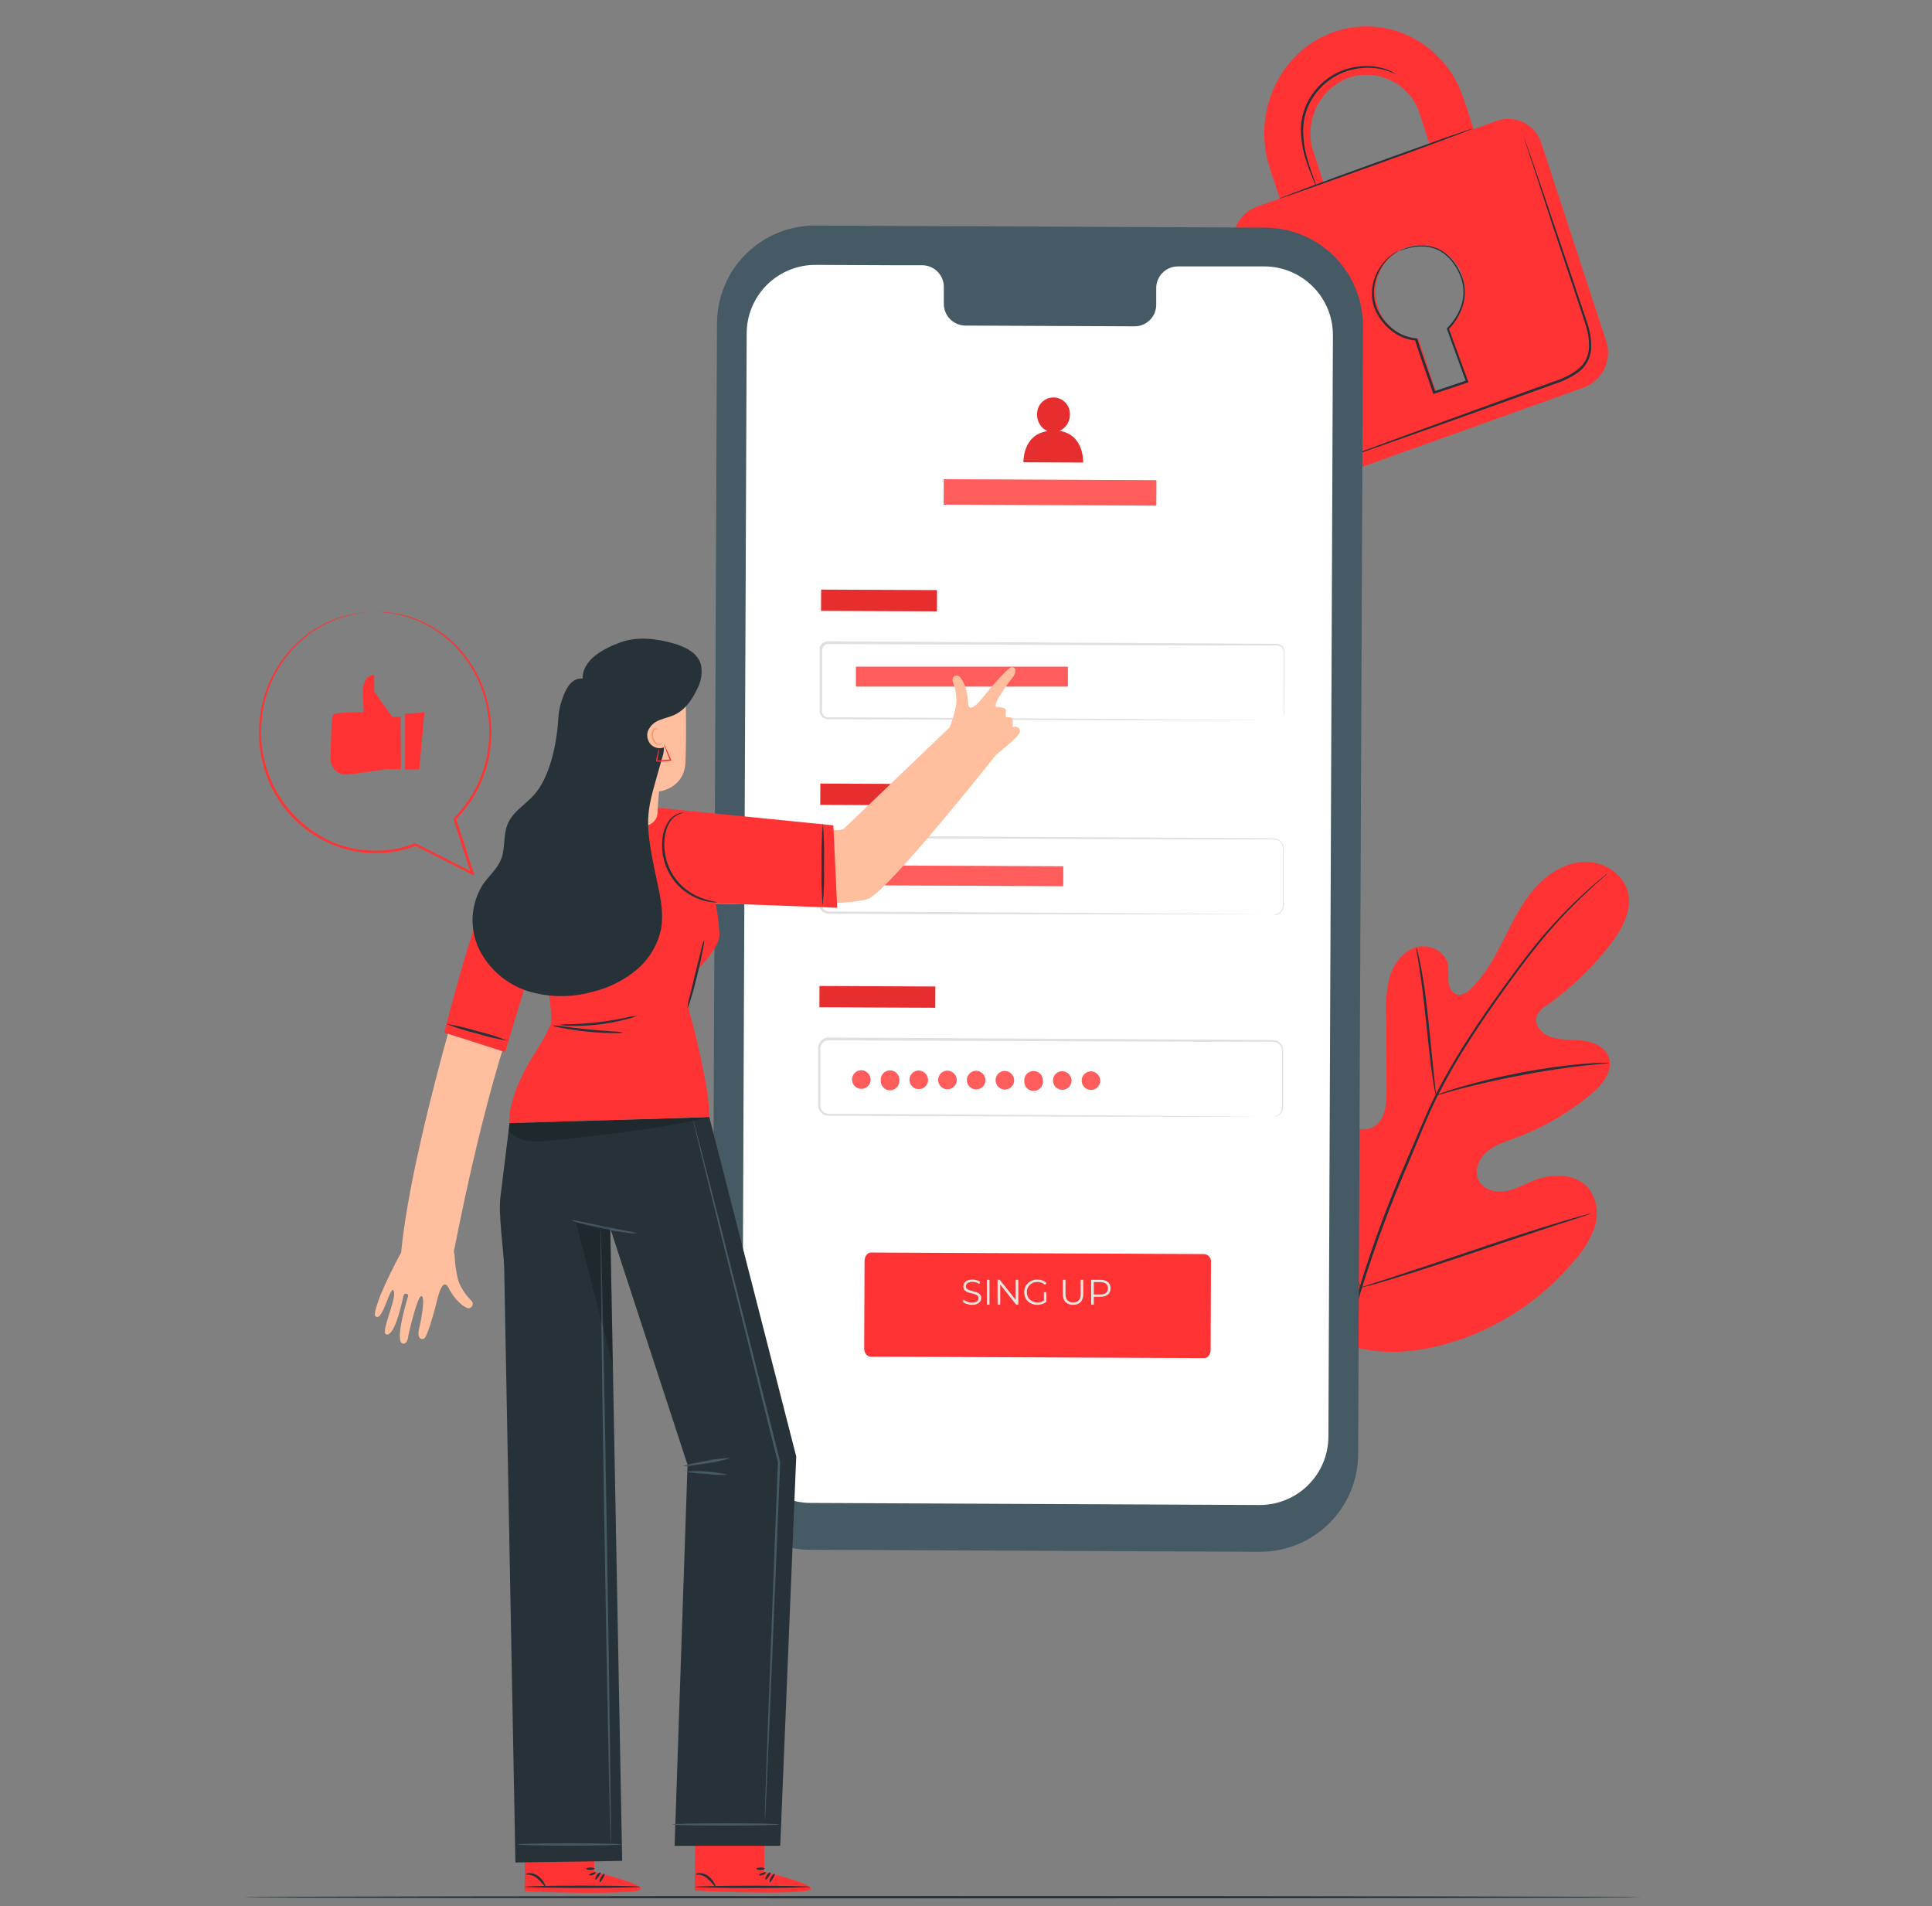 <svg width="148" height="146" viewBox="0 0 148 146" fill="none" xmlns="http://www.w3.org/2000/svg">
<rect x="0" y="0" width="148" height="146" fill="#808080" stroke="none"/>
<path d="M125.734 145.313C125.734 145.361 101.773 145.402 72.225 145.402C42.678 145.402 18.706 145.361 18.706 145.313C18.706 145.264 42.664 145.223 72.225 145.223C101.787 145.223 125.734 145.268 125.734 145.313Z" fill="#263238"/>
<path d="M102.464 102.775C97.133 99.052 95.925 92.141 96.135 85.926C96.17 84.891 96.056 83.794 96.549 82.886C97.043 81.979 98.195 81.354 99.124 81.789C99.893 82.151 100.228 83.048 100.659 83.79C101.235 84.778 102.078 85.584 103.092 86.112C103.751 86.457 104.569 86.665 105.221 86.306C106.118 85.812 106.222 84.58 106.215 83.545C106.215 81.62 106.203 79.697 106.18 77.776C106.118 76.744 106.223 75.71 106.491 74.712C106.812 73.732 107.526 72.824 108.502 72.548C109.479 72.272 110.697 72.841 110.918 73.849C110.956 74.276 110.966 74.705 110.949 75.133C110.976 75.564 111.177 76.037 111.58 76.168C111.984 76.299 112.405 75.999 112.716 75.695C113.778 74.66 114.503 73.311 115.176 71.979C115.849 70.647 116.508 69.277 117.474 68.142C118.44 67.007 119.776 66.106 121.27 66.02C122.764 65.933 124.32 66.851 124.693 68.3C125.065 69.75 124.22 71.23 123.312 72.407C121.943 74.153 120.329 75.693 118.519 76.979C118.166 77.172 117.884 77.473 117.716 77.838C117.491 78.528 118.143 79.218 118.823 79.436C119.593 79.691 120.428 79.612 121.239 79.708C122.049 79.805 122.912 80.157 123.219 80.916C123.64 81.972 122.757 83.076 121.891 83.801C120.152 85.25 118.177 86.39 116.052 87.172C115.293 87.448 114.496 87.693 113.882 88.224C113.268 88.756 112.902 89.684 113.271 90.412C113.64 91.14 114.589 91.371 115.386 91.223C116.183 91.074 116.891 90.647 117.65 90.36C119.068 89.825 120.897 89.922 121.791 91.147C122.068 91.569 122.243 92.049 122.303 92.55C122.363 93.052 122.305 93.56 122.136 94.035C121.79 94.981 121.259 95.848 120.573 96.585C118.313 99.285 115.376 101.337 112.063 102.53C108.775 103.669 105.728 103.98 102.46 102.782" fill="#FF3333"/>
<path d="M123.174 66.872C123.174 66.872 123.143 66.906 123.074 66.969L122.767 67.241C122.498 67.483 122.101 67.835 121.601 68.3C120.182 69.618 118.865 71.04 117.66 72.555C116.891 73.511 116.094 74.594 115.245 75.771C114.396 76.948 113.519 78.218 112.65 79.567C111.723 80.989 110.874 82.462 110.107 83.977C109.707 84.767 109.355 85.591 108.992 86.433L107.923 89.004C106.513 92.242 105.285 95.556 104.244 98.931C103.406 101.693 102.829 104.527 102.519 107.396C102.318 109.332 102.286 111.282 102.422 113.224C102.478 113.914 102.529 114.442 102.578 114.801C102.598 114.973 102.612 115.111 102.626 115.211V115.353C102.611 115.308 102.601 115.262 102.595 115.215C102.578 115.115 102.557 114.98 102.529 114.808C102.467 114.463 102.402 113.917 102.34 113.227C102.173 111.282 102.185 109.325 102.374 107.382C102.665 104.501 103.23 101.654 104.061 98.88C105.093 95.495 106.318 92.173 107.729 88.928L108.827 86.368C109.189 85.529 109.544 84.698 109.948 83.904C110.721 82.385 111.576 80.909 112.512 79.484C113.395 78.104 114.286 76.855 115.124 75.688C115.963 74.522 116.773 73.431 117.539 72.479C118.756 70.968 120.091 69.556 121.532 68.256C122.042 67.797 122.45 67.452 122.726 67.221L123.047 66.962C123.086 66.927 123.129 66.897 123.174 66.872Z" fill="#263238"/>
<path d="M109.993 83.897C109.944 83.755 109.911 83.608 109.893 83.459C109.838 83.173 109.776 82.769 109.703 82.244C109.555 81.209 109.403 79.791 109.241 78.221C109.079 76.651 108.896 75.229 108.744 74.204C108.665 73.694 108.595 73.283 108.547 72.997C108.509 72.85 108.49 72.7 108.489 72.548C108.548 72.686 108.591 72.831 108.616 72.98C108.692 73.263 108.778 73.67 108.875 74.184C109.072 75.219 109.265 76.627 109.427 78.2C109.589 79.774 109.727 81.154 109.834 82.227C109.886 82.71 109.931 83.121 109.965 83.449C109.992 83.597 110.001 83.747 109.993 83.897Z" fill="#263238"/>
<path d="M123.271 81.42C123.103 81.456 122.932 81.477 122.76 81.482C122.415 81.513 121.925 81.554 121.318 81.623C120.103 81.754 118.433 81.996 116.601 82.341C114.769 82.686 113.123 83.076 111.939 83.376C111.349 83.528 110.873 83.666 110.559 83.759C110.391 83.819 110.218 83.86 110.041 83.883C110.201 83.803 110.367 83.737 110.538 83.687C110.862 83.573 111.332 83.414 111.918 83.245C113.095 82.9 114.741 82.489 116.58 82.138C118.138 81.84 119.71 81.621 121.29 81.482C121.901 81.43 122.394 81.409 122.739 81.403C122.917 81.39 123.095 81.396 123.271 81.42Z" fill="#263238"/>
<path d="M104.23 98.638C104.194 98.588 104.164 98.534 104.141 98.476L103.913 97.996C103.716 97.579 103.451 96.961 103.133 96.206C102.491 94.687 101.674 92.562 100.804 90.201C99.934 87.841 99.134 85.716 98.527 84.18C98.23 83.435 97.985 82.824 97.802 82.368L97.609 81.875C97.582 81.818 97.563 81.758 97.554 81.696C97.59 81.746 97.621 81.8 97.643 81.858L97.871 82.338C98.064 82.755 98.333 83.373 98.651 84.128C99.293 85.647 100.11 87.772 100.98 90.132C101.85 92.493 102.65 94.618 103.257 96.154C103.554 96.899 103.799 97.51 103.979 97.965C104.058 98.162 104.124 98.31 104.175 98.459C104.202 98.516 104.221 98.576 104.23 98.638Z" fill="#263238"/>
<path d="M121.856 92.955C121.801 92.987 121.742 93.011 121.68 93.028L121.169 93.2L119.282 93.811C117.688 94.328 115.486 95.067 113.071 95.881C110.656 96.695 108.444 97.42 106.839 97.903C106.039 98.148 105.386 98.335 104.934 98.459L104.413 98.593C104.353 98.613 104.29 98.625 104.227 98.631C104.282 98.6 104.341 98.575 104.403 98.559L104.914 98.386L106.801 97.776C108.395 97.258 110.597 96.519 113.012 95.705C115.428 94.891 117.636 94.166 119.241 93.683C120.045 93.438 120.693 93.252 121.149 93.128L121.67 92.993C121.73 92.974 121.793 92.961 121.856 92.955Z" fill="#263238"/>
<path d="M114.665 9.254L112.888 9.889L112.125 7.566C110.725 3.284 106.259 1.01 102.157 2.456C98.054 3.902 95.87 8.598 97.271 12.88L98.033 15.203L96.249 15.841C95.569 16.105 95.017 16.621 94.707 17.281C94.397 17.942 94.354 18.697 94.586 19.388L99.531 34.498C99.633 34.841 99.804 35.159 100.032 35.434C100.26 35.709 100.541 35.936 100.858 36.101C101.176 36.265 101.523 36.364 101.879 36.392C102.236 36.419 102.594 36.375 102.933 36.262L121.349 29.674C122.038 29.411 122.598 28.891 122.912 28.223C123.225 27.555 123.267 26.791 123.029 26.093L118.081 10.982C117.976 10.641 117.803 10.324 117.573 10.051C117.342 9.778 117.059 9.554 116.74 9.393C116.421 9.231 116.073 9.136 115.717 9.112C115.36 9.088 115.003 9.136 114.665 9.254ZM100.628 11.669C100.25 10.556 100.318 9.339 100.817 8.275C101.316 7.21 102.208 6.38 103.306 5.958C103.848 5.773 104.421 5.699 104.993 5.74C105.564 5.781 106.121 5.937 106.631 6.198C107.141 6.459 107.593 6.82 107.96 7.26C108.327 7.7 108.602 8.209 108.768 8.757L109.527 11.079L101.387 13.991L100.628 11.669ZM110.98 25.078L112.243 28.936C112.266 29.013 112.259 29.097 112.222 29.169C112.185 29.241 112.122 29.296 112.046 29.322L110.276 29.954C110.206 29.973 110.13 29.965 110.066 29.93C110.002 29.895 109.953 29.837 109.931 29.768L108.658 25.927C107.956 25.889 107.282 25.637 106.727 25.205C106.172 24.774 105.762 24.183 105.552 23.512C105.252 22.625 105.307 21.656 105.705 20.808C106.103 19.96 106.814 19.299 107.688 18.964C108.12 18.816 108.577 18.757 109.032 18.79C109.487 18.823 109.931 18.947 110.337 19.155C110.743 19.363 111.103 19.651 111.395 20.001C111.688 20.351 111.907 20.756 112.039 21.193C112.261 21.875 112.28 22.606 112.092 23.298C111.905 23.99 111.519 24.612 110.983 25.089L110.98 25.078Z" fill="#FF3333"/>
<path d="M112.809 9.847C112.809 9.896 109.513 11.134 105.414 12.608C101.315 14.081 97.971 15.265 97.954 15.23C97.937 15.196 101.249 13.947 105.352 12.47C109.455 10.993 112.792 9.802 112.809 9.847Z" fill="#263238"/>
<path d="M116.722 10.482C116.737 10.512 116.75 10.543 116.76 10.575C116.787 10.644 116.818 10.734 116.86 10.845C116.949 11.096 117.074 11.445 117.229 11.88L118.554 15.737C119.106 17.373 119.765 19.312 120.497 21.465C120.842 22.546 121.249 23.67 121.628 24.854C121.832 25.464 121.919 26.106 121.887 26.748C121.858 27.082 121.763 27.407 121.608 27.704C121.442 28 121.22 28.262 120.956 28.474C120.422 28.863 119.831 29.164 119.203 29.367L117.426 30.006L114.061 31.21L108.364 33.239L104.517 34.592L103.482 34.937L103.206 35.026C103.176 35.039 103.145 35.048 103.113 35.05C103.113 35.05 103.14 35.05 103.199 35.009L103.468 34.902L104.503 34.512L108.33 33.104L114.016 31.034L117.374 29.819L119.151 29.177C119.761 28.983 120.336 28.69 120.852 28.311C121.099 28.115 121.305 27.872 121.459 27.597C121.606 27.322 121.694 27.021 121.718 26.71C121.75 26.092 121.666 25.473 121.47 24.885C121.097 23.712 120.704 22.576 120.348 21.497C119.631 19.34 118.968 17.394 118.444 15.758C117.919 14.123 117.477 12.808 117.174 11.883C117.029 11.431 116.918 11.079 116.829 10.824L116.746 10.548C116.735 10.527 116.727 10.505 116.722 10.482Z" fill="#263238"/>
<path d="M107.005 5.724C107.005 5.724 106.822 5.634 106.484 5.496C106.002 5.311 105.492 5.208 104.976 5.192C104.211 5.166 103.449 5.31 102.747 5.613C101.892 5.991 101.161 6.602 100.638 7.377C100.112 8.149 99.829 9.061 99.828 9.996C99.835 10.762 99.951 11.523 100.173 12.256C100.352 12.884 100.538 13.384 100.663 13.733C100.736 13.91 100.796 14.092 100.842 14.278C100.744 14.112 100.662 13.938 100.597 13.757C100.456 13.412 100.252 12.922 100.052 12.29C99.806 11.55 99.672 10.776 99.655 9.996C99.646 9.026 99.935 8.077 100.483 7.277C101.024 6.474 101.785 5.844 102.674 5.462C103.399 5.157 104.184 5.022 104.969 5.068C105.496 5.095 106.014 5.218 106.498 5.431C106.627 5.49 106.751 5.559 106.87 5.638C106.919 5.659 106.965 5.688 107.005 5.724Z" fill="#263238"/>
<path d="M107.164 19.226C107.219 19.193 107.276 19.164 107.336 19.14C107.509 19.062 107.688 18.998 107.871 18.95C108.162 18.864 108.462 18.813 108.765 18.798C109.177 18.776 109.589 18.838 109.976 18.981C110.859 19.291 111.67 20.192 112.07 21.396C112.262 22.043 112.262 22.731 112.07 23.377C111.857 24.078 111.476 24.717 110.959 25.237L110.98 25.144C111.439 26.403 111.939 27.77 112.457 29.195L112.488 29.281L112.402 29.312L111.611 29.574L109.886 30.151L109.8 30.178L109.772 30.092C109.299 28.663 108.782 27.331 108.392 26.024L108.468 26.082C107.793 26.026 107.15 25.773 106.618 25.354C106.137 24.984 105.743 24.513 105.462 23.974C105.209 23.496 105.083 22.962 105.097 22.421C105.113 21.869 105.251 21.327 105.5 20.834C105.75 20.341 106.106 19.91 106.542 19.571C106.722 19.425 106.923 19.309 107.139 19.226C106.944 19.342 106.756 19.467 106.573 19.602C106.094 20.008 105.727 20.529 105.507 21.117C105.318 21.56 105.23 22.04 105.249 22.521C105.267 23.003 105.392 23.474 105.614 23.901C105.89 24.42 106.275 24.872 106.743 25.227C107.25 25.625 107.863 25.865 108.506 25.917H108.564L108.582 25.968C108.961 27.252 109.482 28.594 109.962 30.03L109.848 29.975L111.573 29.398L112.36 29.133L112.305 29.25C111.791 27.825 111.294 26.455 110.838 25.195V25.144L110.88 25.102C111.381 24.604 111.756 23.992 111.97 23.318C112.153 22.7 112.153 22.042 111.97 21.424C111.594 20.265 110.818 19.385 109.976 19.074C109.603 18.93 109.205 18.863 108.806 18.877C108.508 18.884 108.212 18.925 107.923 18.998C107.409 19.126 107.167 19.243 107.164 19.226Z" fill="#263238"/>
<path d="M96.498 118.859L62.03 118.7C60.039 118.689 58.134 117.888 56.734 116.474C55.333 115.06 54.551 113.147 54.559 111.157L54.925 24.75C54.929 23.764 55.127 22.789 55.509 21.879C55.89 20.97 56.447 20.144 57.148 19.45C57.848 18.756 58.678 18.207 59.591 17.834C60.504 17.461 61.482 17.271 62.468 17.276L96.933 17.435C98.923 17.445 100.828 18.245 102.229 19.659C103.631 21.072 104.414 22.984 104.407 24.975L104.041 111.378C104.037 112.364 103.838 113.34 103.457 114.25C103.076 115.16 102.519 115.986 101.819 116.68C101.118 117.375 100.288 117.925 99.375 118.299C98.462 118.672 97.484 118.863 96.498 118.859Z" fill="#455A64"/>
<path d="M96.881 20.406H90.2C89.982 20.41 89.767 20.457 89.568 20.544C89.368 20.631 89.187 20.757 89.036 20.914C88.885 21.071 88.766 21.256 88.686 21.459C88.606 21.662 88.568 21.879 88.572 22.097V23.308C88.576 23.526 88.537 23.742 88.457 23.945C88.378 24.148 88.259 24.333 88.107 24.49C87.956 24.646 87.775 24.772 87.576 24.858C87.376 24.945 87.161 24.992 86.943 24.995L73.921 24.937C73.48 24.925 73.062 24.739 72.759 24.419C72.455 24.1 72.291 23.673 72.302 23.232V22.021C72.313 21.581 72.15 21.155 71.847 20.835C71.544 20.515 71.127 20.329 70.687 20.316H68.337L62.489 20.289C61.097 20.28 59.76 20.824 58.768 21.8C57.777 22.776 57.212 24.105 57.199 25.496L56.854 109.835C56.851 110.525 56.983 111.209 57.245 111.848C57.506 112.487 57.89 113.068 58.376 113.558C58.862 114.049 59.439 114.438 60.076 114.705C60.712 114.972 61.395 115.112 62.085 115.115L96.481 115.273C97.171 115.277 97.856 115.144 98.495 114.882C99.134 114.621 99.716 114.236 100.206 113.75C100.697 113.264 101.087 112.686 101.354 112.049C101.621 111.413 101.76 110.729 101.763 110.039L102.108 25.699C102.117 24.304 101.571 22.963 100.59 21.971C99.61 20.978 98.276 20.415 96.881 20.406Z" fill="white"/>
<path d="M92.254 104.021L66.678 103.911C66.412 103.911 66.198 103.621 66.201 103.269L66.229 96.578C66.229 96.233 66.447 95.936 66.712 95.936L92.288 96.054C92.435 96.079 92.567 96.16 92.656 96.281C92.744 96.401 92.783 96.551 92.764 96.699L92.74 103.383C92.74 103.738 92.519 104.024 92.254 104.021Z" fill="#FF3333"/>
<path d="M74.454 99.941C74.312 99.941 74.177 99.918 74.046 99.873C73.918 99.826 73.818 99.766 73.748 99.693L73.827 99.539C73.894 99.604 73.983 99.659 74.095 99.704C74.209 99.748 74.329 99.769 74.454 99.769C74.573 99.769 74.67 99.755 74.744 99.726C74.82 99.695 74.875 99.654 74.91 99.604C74.946 99.553 74.964 99.497 74.964 99.436C74.964 99.361 74.942 99.302 74.899 99.256C74.857 99.211 74.802 99.176 74.733 99.15C74.665 99.123 74.588 99.1 74.505 99.08C74.422 99.06 74.339 99.039 74.255 99.017C74.172 98.994 74.095 98.963 74.025 98.925C73.956 98.887 73.9 98.837 73.856 98.776C73.815 98.713 73.794 98.63 73.794 98.529C73.794 98.435 73.818 98.349 73.867 98.271C73.918 98.191 73.995 98.128 74.098 98.081C74.201 98.032 74.333 98.008 74.494 98.008C74.601 98.008 74.707 98.023 74.812 98.054C74.917 98.083 75.007 98.123 75.084 98.176L75.016 98.336C74.934 98.282 74.847 98.242 74.755 98.217C74.665 98.191 74.577 98.179 74.492 98.179C74.378 98.179 74.284 98.194 74.209 98.225C74.135 98.255 74.08 98.297 74.044 98.35C74.009 98.4 73.992 98.458 73.992 98.523C73.992 98.598 74.013 98.657 74.055 98.703C74.098 98.748 74.154 98.783 74.223 98.808C74.293 98.834 74.37 98.856 74.454 98.876C74.537 98.896 74.619 98.918 74.701 98.941C74.784 98.965 74.86 98.996 74.929 99.034C74.999 99.07 75.055 99.119 75.097 99.18C75.141 99.242 75.162 99.322 75.162 99.422C75.162 99.514 75.137 99.6 75.086 99.68C75.035 99.758 74.958 99.821 74.853 99.87C74.75 99.917 74.617 99.941 74.454 99.941ZM75.6 99.924V98.024H75.801V99.924H75.6ZM76.419 99.924V98.024H76.585L77.896 99.674H77.809V98.024H78.007V99.924H77.842L76.533 98.274H76.62V99.924H76.419ZM79.461 99.941C79.316 99.941 79.182 99.917 79.059 99.87C78.938 99.821 78.832 99.753 78.742 99.666C78.653 99.579 78.583 99.477 78.532 99.359C78.484 99.242 78.459 99.113 78.459 98.974C78.459 98.835 78.484 98.706 78.532 98.588C78.583 98.471 78.654 98.369 78.744 98.282C78.835 98.195 78.941 98.128 79.062 98.081C79.185 98.032 79.319 98.008 79.464 98.008C79.609 98.008 79.741 98.03 79.86 98.075C79.981 98.121 80.085 98.189 80.169 98.282L80.045 98.409C79.965 98.33 79.877 98.273 79.781 98.238C79.685 98.204 79.582 98.187 79.472 98.187C79.354 98.187 79.246 98.207 79.146 98.246C79.048 98.284 78.962 98.34 78.888 98.412C78.816 98.483 78.759 98.566 78.717 98.662C78.677 98.756 78.657 98.86 78.657 98.974C78.657 99.086 78.677 99.19 78.717 99.286C78.759 99.382 78.816 99.466 78.888 99.539C78.962 99.609 79.048 99.665 79.146 99.704C79.246 99.742 79.353 99.761 79.469 99.761C79.578 99.761 79.68 99.745 79.776 99.712C79.874 99.68 79.963 99.625 80.045 99.547L80.159 99.699C80.068 99.778 79.962 99.839 79.841 99.881C79.72 99.921 79.593 99.941 79.461 99.941ZM79.966 99.674V98.974H80.159V99.699L79.966 99.674ZM82.203 99.941C81.961 99.941 81.77 99.871 81.63 99.731C81.491 99.592 81.421 99.386 81.421 99.112V98.024H81.622V99.104C81.622 99.329 81.673 99.494 81.774 99.601C81.876 99.708 82.019 99.761 82.203 99.761C82.39 99.761 82.534 99.708 82.635 99.601C82.736 99.494 82.787 99.329 82.787 99.104V98.024H82.982V99.112C82.982 99.386 82.913 99.592 82.773 99.731C82.636 99.871 82.446 99.941 82.203 99.941ZM83.588 99.924V98.024H84.299C84.46 98.024 84.599 98.05 84.714 98.103C84.83 98.153 84.919 98.228 84.981 98.325C85.044 98.421 85.076 98.538 85.076 98.675C85.076 98.809 85.044 98.925 84.981 99.023C84.919 99.119 84.83 99.193 84.714 99.246C84.599 99.298 84.46 99.324 84.299 99.324H83.699L83.789 99.229V99.924H83.588ZM83.789 99.246L83.699 99.148H84.294C84.484 99.148 84.628 99.107 84.725 99.026C84.825 98.942 84.875 98.826 84.875 98.675C84.875 98.523 84.825 98.406 84.725 98.323C84.628 98.239 84.484 98.198 84.294 98.198H83.699L83.789 98.103V99.246Z" fill="#E8E8E3"/>
<path d="M71.779 45.199L62.904 45.158L62.897 46.787L71.772 46.827L71.779 45.199Z" fill="#FF3333"/>
<path opacity="0.1" d="M71.779 45.199L62.904 45.158L62.897 46.787L71.772 46.827L71.779 45.199Z" fill="black"/>
<path d="M97.795 55.199C97.865 55.191 97.933 55.175 97.999 55.15C98.094 55.113 98.177 55.049 98.238 54.967C98.299 54.885 98.336 54.787 98.344 54.684C98.344 54.136 98.344 53.335 98.344 52.307C98.344 51.793 98.344 51.217 98.344 50.582C98.344 50.426 98.344 50.264 98.344 50.102C98.366 49.945 98.332 49.784 98.247 49.65C98.2 49.586 98.138 49.533 98.067 49.496C97.995 49.46 97.916 49.44 97.837 49.44H97.298H92.312L63.451 49.333C63.377 49.331 63.304 49.348 63.238 49.381C63.172 49.414 63.115 49.462 63.072 49.522C62.988 49.657 62.956 49.818 62.982 49.974C62.982 50.319 62.982 50.664 62.982 51.01C62.982 51.7 62.982 52.39 62.982 53.08C62.982 53.425 62.982 53.77 62.982 54.115C62.968 54.276 62.968 54.437 62.982 54.598C63 54.667 63.034 54.731 63.081 54.785C63.127 54.839 63.185 54.881 63.251 54.909C63.319 54.936 63.392 54.949 63.465 54.947H65.221L72.885 54.988L85.859 55.067L94.607 55.136L96.984 55.164H97.602C97.743 55.164 97.812 55.164 97.812 55.164H97.602H96.984H94.607H85.859L72.885 55.123L65.221 55.092H63.465C63.368 55.096 63.272 55.079 63.182 55.043C63.091 55.005 63.011 54.946 62.946 54.871C62.881 54.796 62.835 54.708 62.809 54.612C62.789 54.521 62.782 54.428 62.789 54.336V54.081C62.789 53.736 62.789 53.39 62.789 53.045C62.789 52.355 62.789 51.665 62.789 50.975C62.789 50.63 62.789 50.285 62.789 49.94C62.782 49.848 62.782 49.756 62.789 49.664C62.802 49.562 62.841 49.466 62.903 49.384C62.962 49.301 63.041 49.233 63.132 49.187C63.224 49.141 63.325 49.117 63.427 49.119L92.288 49.277L97.274 49.312H97.812C97.907 49.312 98.001 49.335 98.085 49.379C98.169 49.422 98.241 49.486 98.295 49.564C98.393 49.714 98.432 49.894 98.406 50.071C98.406 50.233 98.406 50.395 98.406 50.551C98.406 51.179 98.406 51.755 98.406 52.276C98.406 53.311 98.382 54.105 98.375 54.657C98.366 54.763 98.328 54.864 98.264 54.949C98.199 55.034 98.112 55.099 98.013 55.136C97.947 55.177 97.872 55.198 97.795 55.199Z" fill="#E0E0E0"/>
<path d="M81.802 51.065H65.57V52.586H81.802V51.065Z" fill="#FF3333"/>
<path opacity="0.2" d="M81.802 51.065H65.57V52.586H81.802V51.065Z" fill="white"/>
<path d="M71.719 60.057L62.844 60.016L62.836 61.645L71.711 61.685L71.719 60.057Z" fill="#FF3333"/>
<path opacity="0.1" d="M71.719 60.057L62.844 60.016L62.836 61.645L71.711 61.685L71.719 60.057Z" fill="black"/>
<path d="M97.571 70.057C97.641 70.048 97.71 70.035 97.778 70.019C97.874 69.988 97.963 69.937 98.038 69.869C98.113 69.801 98.172 69.718 98.213 69.625C98.267 69.486 98.288 69.336 98.275 69.187C98.275 69.022 98.275 68.842 98.275 68.642C98.275 68.242 98.275 67.786 98.275 67.262V65.071C98.291 64.912 98.256 64.752 98.175 64.615C98.09 64.475 97.956 64.37 97.799 64.322C97.627 64.291 97.452 64.282 97.278 64.294H92.312L63.551 64.187C63.397 64.188 63.247 64.244 63.131 64.346C63.015 64.449 62.94 64.59 62.92 64.743C62.92 65.071 62.92 65.433 62.92 65.778C62.92 66.468 62.92 67.158 62.92 67.848C62.92 68.193 62.92 68.538 62.92 68.884C62.907 69.045 62.914 69.207 62.941 69.367C62.984 69.507 63.072 69.628 63.193 69.712C63.32 69.793 63.47 69.831 63.62 69.822H64.1H65.097L72.733 69.86L85.663 69.939L94.379 70.008L96.75 70.036H94.379H85.663L72.727 70.022L65.09 69.995H63.589C63.403 70.006 63.218 69.956 63.061 69.853C62.904 69.744 62.79 69.585 62.737 69.401C62.706 69.226 62.697 69.047 62.709 68.87C62.709 68.525 62.709 68.18 62.709 67.835C62.709 67.144 62.709 66.454 62.709 65.764C62.709 65.419 62.709 65.074 62.709 64.729C62.735 64.532 62.831 64.35 62.98 64.219C63.129 64.087 63.321 64.015 63.52 64.015L92.281 64.174L97.246 64.212C97.431 64.2 97.617 64.213 97.799 64.249C97.978 64.308 98.129 64.431 98.223 64.594C98.312 64.746 98.351 64.923 98.333 65.098C98.333 65.26 98.333 65.419 98.333 65.578C98.333 66.202 98.333 66.775 98.333 67.303C98.333 67.831 98.333 68.276 98.333 68.683C98.333 68.88 98.333 69.063 98.333 69.232C98.346 69.386 98.321 69.541 98.261 69.684C98.216 69.779 98.151 69.864 98.071 69.932C97.991 69.999 97.897 70.049 97.795 70.078C97.72 70.084 97.644 70.077 97.571 70.057Z" fill="#E0E0E0"/>
<path d="M71.652 75.56L62.777 75.519L62.769 77.148L71.644 77.188L71.652 75.56Z" fill="#FF3333"/>
<path opacity="0.1" d="M71.652 75.56L62.777 75.519L62.769 77.148L71.644 77.188L71.652 75.56Z" fill="black"/>
<path d="M97.502 85.553C97.572 85.545 97.641 85.532 97.709 85.516C97.805 85.485 97.893 85.434 97.968 85.367C98.043 85.3 98.103 85.218 98.144 85.126C98.198 84.986 98.219 84.836 98.206 84.687C98.206 84.518 98.206 84.342 98.206 84.139C98.206 83.742 98.206 83.283 98.206 82.758V80.567C98.222 80.409 98.187 80.249 98.106 80.112C98.019 79.974 97.885 79.871 97.73 79.822C97.558 79.79 97.383 79.78 97.209 79.791H92.243L63.482 79.684C63.328 79.684 63.178 79.741 63.062 79.843C62.946 79.945 62.871 80.086 62.851 80.24C62.851 80.585 62.851 80.93 62.851 81.275C62.851 81.965 62.851 82.655 62.851 83.345C62.851 83.69 62.851 84.035 62.851 84.38C62.838 84.54 62.845 84.701 62.872 84.86C62.913 85.001 63.002 85.123 63.123 85.205C63.25 85.288 63.401 85.326 63.551 85.315H65.052L72.689 85.357L85.618 85.436L94.334 85.505L96.705 85.533H94.334H85.618L72.689 85.495L65.052 85.464H63.551C63.365 85.476 63.179 85.427 63.023 85.322C62.866 85.213 62.752 85.054 62.699 84.87C62.668 84.695 62.659 84.516 62.672 84.339C62.672 83.994 62.672 83.649 62.672 83.304C62.672 82.614 62.672 81.923 62.672 81.233C62.672 80.888 62.672 80.543 62.672 80.181C62.696 79.984 62.791 79.802 62.94 79.671C63.089 79.539 63.28 79.467 63.479 79.467L92.24 79.625L97.205 79.663C97.39 79.652 97.576 79.665 97.757 79.701C97.936 79.76 98.088 79.883 98.182 80.046C98.271 80.198 98.309 80.375 98.292 80.55C98.292 80.712 98.292 80.874 98.292 81.03C98.292 81.654 98.292 82.227 98.292 82.755C98.292 83.283 98.292 83.728 98.292 84.135C98.292 84.332 98.292 84.515 98.292 84.684C98.305 84.838 98.28 84.993 98.219 85.136C98.175 85.231 98.11 85.316 98.03 85.383C97.949 85.451 97.855 85.501 97.754 85.529C97.673 85.557 97.587 85.565 97.502 85.553Z" fill="#E0E0E0"/>
<path d="M81.455 66.353L65.224 66.279L65.217 67.801L81.448 67.875L81.455 66.353Z" fill="#FF3333"/>
<path opacity="0.2" d="M81.455 66.353L65.224 66.279L65.217 67.801L81.448 67.875L81.455 66.353Z" fill="white"/>
<path d="M66.692 82.738C66.681 82.876 66.631 83.009 66.546 83.12C66.461 83.23 66.345 83.313 66.214 83.358C66.082 83.403 65.94 83.409 65.805 83.374C65.671 83.339 65.549 83.266 65.456 83.163C65.362 83.059 65.301 82.931 65.28 82.794C65.259 82.656 65.279 82.515 65.337 82.389C65.395 82.262 65.489 82.156 65.607 82.082C65.725 82.009 65.862 81.971 66.001 81.975C66.194 81.986 66.374 82.072 66.503 82.215C66.632 82.357 66.7 82.545 66.692 82.738Z" fill="#FF3333"/>
<path d="M68.889 82.748C68.896 82.845 68.883 82.943 68.85 83.035C68.818 83.127 68.767 83.211 68.7 83.282C68.634 83.354 68.553 83.411 68.464 83.45C68.374 83.488 68.278 83.508 68.18 83.508C68.083 83.508 67.986 83.488 67.897 83.45C67.808 83.411 67.727 83.354 67.66 83.282C67.594 83.211 67.543 83.127 67.51 83.035C67.478 82.943 67.464 82.845 67.471 82.748C67.464 82.651 67.478 82.553 67.51 82.461C67.543 82.369 67.594 82.285 67.66 82.214C67.727 82.142 67.808 82.086 67.897 82.047C67.986 82.008 68.083 81.988 68.18 81.988C68.278 81.988 68.374 82.008 68.464 82.047C68.553 82.086 68.634 82.142 68.7 82.214C68.767 82.285 68.818 82.369 68.85 82.461C68.883 82.553 68.896 82.651 68.889 82.748Z" fill="#FF3333"/>
<path d="M71.091 82.758C71.081 82.897 71.03 83.03 70.945 83.14C70.86 83.251 70.745 83.333 70.613 83.379C70.481 83.424 70.34 83.43 70.205 83.395C70.07 83.36 69.948 83.287 69.855 83.183C69.761 83.08 69.701 82.952 69.679 82.814C69.658 82.677 69.678 82.536 69.736 82.41C69.794 82.283 69.888 82.177 70.006 82.103C70.124 82.029 70.262 81.992 70.401 81.996C70.593 82.007 70.772 82.094 70.901 82.236C71.03 82.379 71.099 82.566 71.091 82.758Z" fill="#FF3333"/>
<path d="M73.289 82.769C73.279 82.908 73.228 83.04 73.143 83.151C73.058 83.261 72.943 83.344 72.811 83.389C72.68 83.434 72.538 83.44 72.403 83.405C72.268 83.371 72.146 83.297 72.053 83.194C71.96 83.091 71.899 82.962 71.877 82.825C71.856 82.687 71.876 82.546 71.934 82.42C71.992 82.293 72.086 82.187 72.204 82.113C72.323 82.04 72.46 82.002 72.599 82.006C72.791 82.018 72.971 82.104 73.1 82.247C73.229 82.389 73.297 82.577 73.289 82.769Z" fill="#FF3333"/>
<path d="M75.487 82.776C75.478 82.915 75.427 83.048 75.343 83.159C75.258 83.269 75.143 83.353 75.011 83.399C74.88 83.444 74.738 83.45 74.603 83.416C74.468 83.382 74.346 83.308 74.252 83.205C74.158 83.102 74.097 82.974 74.075 82.836C74.054 82.698 74.074 82.558 74.132 82.431C74.19 82.304 74.284 82.198 74.402 82.124C74.52 82.05 74.658 82.013 74.797 82.017C74.988 82.028 75.167 82.114 75.296 82.256C75.425 82.398 75.494 82.584 75.487 82.776Z" fill="#FF3333"/>
<path d="M77.689 82.786C77.679 82.924 77.629 83.057 77.546 83.167C77.462 83.278 77.348 83.361 77.217 83.408C77.087 83.454 76.945 83.461 76.811 83.428C76.676 83.395 76.554 83.324 76.459 83.222C76.365 83.121 76.302 82.994 76.279 82.858C76.255 82.721 76.272 82.58 76.328 82.453C76.383 82.326 76.475 82.218 76.591 82.143C76.707 82.067 76.843 82.027 76.981 82.027C77.175 82.034 77.359 82.118 77.492 82.26C77.624 82.403 77.695 82.592 77.689 82.786Z" fill="#FF3333"/>
<path d="M79.886 82.796C79.893 82.894 79.88 82.991 79.847 83.083C79.815 83.175 79.764 83.259 79.697 83.331C79.631 83.402 79.55 83.459 79.461 83.498C79.371 83.537 79.275 83.557 79.177 83.557C79.08 83.557 78.983 83.537 78.894 83.498C78.805 83.459 78.724 83.402 78.657 83.331C78.591 83.259 78.54 83.175 78.507 83.083C78.475 82.991 78.462 82.894 78.468 82.796C78.462 82.699 78.475 82.602 78.507 82.51C78.54 82.418 78.591 82.334 78.657 82.262C78.724 82.191 78.805 82.134 78.894 82.095C78.983 82.056 79.08 82.036 79.177 82.036C79.275 82.036 79.371 82.056 79.461 82.095C79.55 82.134 79.631 82.191 79.697 82.262C79.764 82.334 79.815 82.418 79.847 82.51C79.88 82.602 79.893 82.699 79.886 82.796Z" fill="#FF3333"/>
<path d="M82.085 82.807C82.075 82.945 82.025 83.078 81.942 83.188C81.858 83.298 81.744 83.382 81.613 83.428C81.483 83.475 81.341 83.482 81.207 83.449C81.072 83.416 80.95 83.344 80.855 83.243C80.761 83.142 80.698 83.015 80.675 82.878C80.651 82.742 80.668 82.601 80.724 82.474C80.779 82.347 80.871 82.239 80.987 82.163C81.103 82.087 81.239 82.047 81.377 82.048C81.572 82.055 81.755 82.139 81.888 82.281C82.02 82.423 82.091 82.612 82.085 82.807Z" fill="#FF3333"/>
<path d="M84.282 82.817C84.273 82.956 84.223 83.089 84.138 83.2C84.054 83.311 83.939 83.394 83.807 83.44C83.675 83.486 83.533 83.492 83.398 83.457C83.263 83.423 83.141 83.35 83.047 83.247C82.954 83.144 82.892 83.015 82.871 82.878C82.85 82.74 82.869 82.599 82.927 82.472C82.985 82.346 83.079 82.239 83.198 82.165C83.316 82.091 83.453 82.054 83.592 82.058C83.784 82.07 83.963 82.155 84.092 82.297C84.221 82.439 84.289 82.626 84.282 82.817Z" fill="#FF3333"/>
<g opacity="0.2">
<path d="M66.692 82.738C66.681 82.876 66.631 83.009 66.546 83.12C66.461 83.23 66.345 83.313 66.214 83.358C66.082 83.403 65.94 83.409 65.805 83.374C65.671 83.339 65.549 83.266 65.456 83.163C65.362 83.059 65.301 82.931 65.28 82.794C65.259 82.656 65.279 82.515 65.337 82.389C65.395 82.262 65.489 82.156 65.607 82.082C65.725 82.009 65.862 81.971 66.001 81.975C66.194 81.986 66.374 82.072 66.503 82.215C66.632 82.357 66.7 82.545 66.692 82.738Z" fill="white"/>
<path d="M68.889 82.748C68.896 82.845 68.883 82.943 68.85 83.035C68.818 83.127 68.767 83.211 68.7 83.282C68.634 83.354 68.553 83.41 68.464 83.449C68.374 83.488 68.278 83.508 68.18 83.508C68.083 83.508 67.986 83.488 67.897 83.449C67.808 83.41 67.727 83.354 67.66 83.282C67.594 83.211 67.543 83.127 67.51 83.035C67.478 82.943 67.464 82.845 67.471 82.748C67.464 82.651 67.478 82.553 67.51 82.461C67.543 82.369 67.594 82.285 67.66 82.214C67.727 82.142 67.808 82.085 67.897 82.047C67.986 82.008 68.083 81.988 68.18 81.988C68.278 81.988 68.374 82.008 68.464 82.047C68.553 82.085 68.634 82.142 68.7 82.214C68.767 82.285 68.818 82.369 68.85 82.461C68.883 82.553 68.896 82.651 68.889 82.748Z" fill="white"/>
<path d="M71.091 82.758C71.081 82.897 71.03 83.03 70.945 83.14C70.86 83.251 70.745 83.333 70.613 83.379C70.482 83.424 70.34 83.43 70.205 83.395C70.07 83.36 69.948 83.287 69.855 83.183C69.762 83.08 69.701 82.952 69.68 82.814C69.658 82.677 69.678 82.536 69.736 82.41C69.794 82.283 69.888 82.177 70.007 82.103C70.125 82.029 70.262 81.992 70.401 81.996C70.593 82.007 70.772 82.094 70.902 82.236C71.031 82.379 71.099 82.566 71.091 82.758Z" fill="white"/>
<path d="M73.289 82.769C73.279 82.907 73.228 83.04 73.143 83.15C73.058 83.261 72.943 83.344 72.811 83.389C72.68 83.434 72.538 83.44 72.403 83.405C72.268 83.37 72.146 83.297 72.053 83.194C71.96 83.091 71.899 82.962 71.877 82.825C71.856 82.687 71.876 82.546 71.934 82.42C71.992 82.293 72.086 82.187 72.204 82.113C72.323 82.04 72.46 82.002 72.599 82.006C72.791 82.018 72.971 82.104 73.1 82.247C73.229 82.389 73.297 82.577 73.289 82.769Z" fill="white"/>
<path d="M75.487 82.776C75.478 82.915 75.427 83.048 75.343 83.159C75.258 83.269 75.143 83.353 75.011 83.398C74.88 83.444 74.738 83.45 74.603 83.416C74.468 83.382 74.346 83.308 74.252 83.205C74.158 83.102 74.097 82.974 74.075 82.836C74.054 82.698 74.074 82.558 74.132 82.431C74.19 82.304 74.284 82.197 74.402 82.124C74.52 82.05 74.658 82.013 74.797 82.016C74.988 82.028 75.167 82.114 75.296 82.256C75.425 82.397 75.494 82.584 75.487 82.776Z" fill="white"/>
<path d="M77.688 82.786C77.679 82.924 77.629 83.057 77.546 83.167C77.462 83.278 77.348 83.361 77.217 83.408C77.086 83.454 76.945 83.461 76.81 83.428C76.676 83.395 76.554 83.324 76.459 83.222C76.365 83.121 76.302 82.994 76.279 82.857C76.255 82.721 76.272 82.58 76.328 82.453C76.383 82.326 76.475 82.218 76.591 82.142C76.707 82.067 76.843 82.026 76.981 82.027C77.175 82.034 77.359 82.118 77.492 82.26C77.624 82.403 77.695 82.592 77.688 82.786Z" fill="white"/>
<path d="M79.886 82.796C79.893 82.894 79.88 82.991 79.847 83.083C79.815 83.175 79.764 83.259 79.697 83.331C79.631 83.402 79.55 83.459 79.461 83.498C79.371 83.537 79.275 83.557 79.177 83.557C79.08 83.557 78.983 83.537 78.894 83.498C78.805 83.459 78.724 83.402 78.657 83.331C78.591 83.259 78.54 83.175 78.507 83.083C78.475 82.991 78.462 82.894 78.468 82.796C78.462 82.699 78.475 82.601 78.507 82.51C78.54 82.418 78.591 82.333 78.657 82.262C78.724 82.191 78.805 82.134 78.894 82.095C78.983 82.056 79.08 82.036 79.177 82.036C79.275 82.036 79.371 82.056 79.461 82.095C79.55 82.134 79.631 82.191 79.697 82.262C79.764 82.333 79.815 82.418 79.847 82.51C79.88 82.601 79.893 82.699 79.886 82.796Z" fill="white"/>
<path d="M82.085 82.807C82.075 82.945 82.025 83.078 81.942 83.188C81.858 83.298 81.744 83.382 81.613 83.428C81.483 83.475 81.341 83.482 81.207 83.449C81.072 83.416 80.95 83.344 80.855 83.243C80.761 83.142 80.698 83.015 80.675 82.878C80.651 82.742 80.668 82.601 80.724 82.474C80.779 82.347 80.871 82.239 80.987 82.163C81.103 82.087 81.239 82.047 81.377 82.048C81.572 82.055 81.755 82.139 81.888 82.281C82.02 82.423 82.091 82.612 82.085 82.807Z" fill="white"/>
<path d="M84.282 82.817C84.273 82.956 84.223 83.089 84.138 83.2C84.054 83.311 83.939 83.394 83.807 83.44C83.675 83.486 83.533 83.492 83.398 83.457C83.263 83.423 83.141 83.35 83.047 83.247C82.954 83.144 82.892 83.015 82.871 82.877C82.85 82.74 82.869 82.599 82.927 82.472C82.985 82.346 83.079 82.239 83.198 82.165C83.316 82.091 83.453 82.054 83.592 82.058C83.784 82.07 83.963 82.155 84.092 82.297C84.221 82.439 84.289 82.626 84.282 82.817Z" fill="white"/>
</g>
<path d="M81.16 33.004C81.4 32.899 81.603 32.725 81.745 32.505C81.886 32.285 81.96 32.027 81.957 31.766C81.966 31.595 81.94 31.425 81.881 31.265C81.822 31.105 81.731 30.959 81.614 30.835C81.496 30.712 81.355 30.613 81.198 30.546C81.042 30.478 80.873 30.444 80.703 30.444C80.532 30.444 80.363 30.478 80.207 30.546C80.05 30.613 79.909 30.712 79.791 30.835C79.674 30.959 79.583 31.105 79.524 31.265C79.465 31.425 79.439 31.595 79.448 31.766C79.443 32.03 79.516 32.29 79.659 32.513C79.801 32.736 80.007 32.912 80.249 33.018C78.317 33.308 78.403 35.406 78.403 35.406L82.971 35.427C82.971 35.427 83.078 33.291 81.16 33.004Z" fill="#FF3333"/>
<path opacity="0.1" d="M81.16 33.004C81.4 32.899 81.603 32.725 81.745 32.505C81.886 32.285 81.96 32.027 81.957 31.766C81.966 31.595 81.94 31.425 81.881 31.265C81.822 31.105 81.731 30.959 81.614 30.835C81.496 30.712 81.355 30.613 81.198 30.546C81.042 30.478 80.873 30.444 80.703 30.444C80.532 30.444 80.363 30.478 80.207 30.546C80.05 30.613 79.909 30.712 79.791 30.835C79.674 30.959 79.583 31.105 79.524 31.265C79.465 31.425 79.439 31.595 79.448 31.766C79.443 32.03 79.516 32.29 79.659 32.513C79.801 32.736 80.007 32.912 80.249 33.018C78.317 33.308 78.403 35.406 78.403 35.406L82.971 35.427C82.971 35.427 83.078 33.291 81.16 33.004Z" fill="black"/>
<path d="M88.584 36.78L72.3 36.706L72.292 38.652L88.575 38.726L88.584 36.78Z" fill="#FF3333"/>
<path opacity="0.2" d="M88.584 36.78L72.3 36.706L72.292 38.652L88.575 38.726L88.584 36.78Z" fill="white"/>
<path d="M28.721 46.865H28.559L28.09 46.9C27.836 46.915 27.583 46.949 27.334 47C27.172 47.023 27.012 47.054 26.854 47.093L26.319 47.242C25.409 47.521 24.55 47.946 23.776 48.501C22.754 49.243 21.9 50.193 21.271 51.289C20.902 51.921 20.607 52.594 20.395 53.294C20.171 54.055 20.043 54.841 20.012 55.633C19.991 56.05 19.998 56.467 20.032 56.883C20.032 57.093 20.091 57.303 20.119 57.517C20.142 57.733 20.182 57.947 20.239 58.156C20.55 59.54 21.179 60.833 22.078 61.931C22.977 63.03 24.119 63.903 25.415 64.481C26.353 64.885 27.359 65.111 28.38 65.147C29.434 65.205 30.489 65.053 31.485 64.701L31.789 64.588H31.83L31.865 64.608L36.216 66.817L36.088 66.927C35.622 65.485 35.174 64.087 34.739 62.745V62.693L34.777 62.655C35.832 61.592 36.616 60.29 37.061 58.86C37.464 57.552 37.582 56.173 37.406 54.816C37.25 53.609 36.862 52.445 36.264 51.386C35.749 50.476 35.084 49.659 34.297 48.97C33.648 48.425 32.93 47.968 32.161 47.611C31.58 47.36 30.974 47.169 30.353 47.041L29.663 46.928L29.163 46.889L28.859 46.869H28.756C28.79 46.865 28.825 46.865 28.859 46.869H29.166L29.666 46.889L30.357 46.99C30.985 47.108 31.599 47.292 32.189 47.538C32.971 47.891 33.702 48.347 34.363 48.894C35.164 49.58 35.843 50.397 36.371 51.31C36.986 52.38 37.386 53.561 37.548 54.785C37.738 56.163 37.629 57.566 37.227 58.898C36.779 60.358 35.983 61.688 34.908 62.773L34.929 62.683C35.364 64.025 35.816 65.423 36.285 66.862L36.35 67.072L36.154 66.972L31.802 64.767H31.878L31.568 64.881C30.553 65.238 29.478 65.393 28.404 65.336C27.361 65.297 26.334 65.063 25.377 64.646C23.552 63.864 22.033 62.506 21.054 60.778C20.603 59.98 20.274 59.12 20.077 58.225C20.023 58.01 19.983 57.792 19.956 57.573C19.929 57.355 19.884 57.141 19.874 56.927C19.78 55.7 19.91 54.465 20.257 53.283C20.475 52.574 20.777 51.892 21.157 51.255C21.801 50.149 22.673 49.193 23.714 48.449C24.501 47.893 25.374 47.471 26.299 47.2L26.84 47.062C27 47.025 27.161 46.996 27.324 46.976C27.575 46.929 27.83 46.901 28.086 46.893L28.559 46.876C28.613 46.868 28.667 46.865 28.721 46.865Z" fill="#FF3333"/>
<path d="M30.688 54.912H30.049L28.669 52.973V51.7C28.669 51.7 27.682 51.638 27.8 53.304C27.917 54.971 27.8 54.546 27.8 54.546C27.8 54.546 25.705 54.546 25.533 54.736C25.36 54.926 25.35 56.948 25.326 58.076C25.312 58.348 25.39 58.617 25.547 58.84C25.704 59.062 25.931 59.226 26.192 59.305C26.265 59.325 26.34 59.335 26.416 59.336C26.941 59.336 29.608 58.911 29.608 58.911H30.709L30.688 54.912Z" fill="#FF3333"/>
<path d="M32.513 54.571L32.12 58.932H31.029V54.66L32.513 54.571Z" fill="#FF3333"/>
<path d="M45.519 143.365V140.415L40.229 140.377L40.184 144.838L40.512 144.862C41.971 144.956 47.938 145.094 48.917 144.79C50.008 144.452 45.519 143.365 45.519 143.365Z" fill="#FF3333"/>
<path d="M49.042 144.514C49.042 144.562 47.061 144.603 44.621 144.603C42.182 144.603 40.201 144.562 40.201 144.514C40.201 144.465 42.182 144.424 44.621 144.424C47.061 144.424 49.042 144.465 49.042 144.514Z" fill="#263238"/>
<path d="M45.612 143.969C45.567 143.944 45.612 143.789 45.719 143.624C45.826 143.458 45.971 143.389 46.005 143.423C46.04 143.458 45.967 143.589 45.864 143.731C45.76 143.872 45.657 143.993 45.612 143.969Z" fill="#263238"/>
<path d="M45.95 144.162C45.902 144.162 45.926 143.969 46.029 143.786C46.133 143.603 46.271 143.492 46.309 143.52C46.347 143.548 46.285 143.703 46.188 143.865C46.091 144.027 45.995 144.179 45.95 144.162Z" fill="#263238"/>
<path d="M41.795 144.5C41.775 144.5 41.695 144.438 41.581 144.307C41.443 144.138 41.288 143.983 41.119 143.844C40.953 143.712 40.756 143.625 40.546 143.593C40.384 143.572 40.281 143.593 40.27 143.572C40.26 143.551 40.36 143.479 40.55 143.465C40.8 143.46 41.044 143.543 41.24 143.699C41.423 143.849 41.577 144.03 41.695 144.234C41.775 144.386 41.816 144.486 41.795 144.5Z" fill="#263238"/>
<path d="M45.629 143.413C45.653 143.454 45.563 143.558 45.412 143.613C45.26 143.668 45.125 143.648 45.118 143.613C45.111 143.579 45.218 143.506 45.349 143.458C45.481 143.41 45.601 143.372 45.629 143.413Z" fill="#263238"/>
<path d="M45.546 143.127C45.546 143.178 45.408 143.22 45.229 143.223C45.049 143.227 44.908 143.185 44.911 143.137C44.915 143.089 45.056 143.044 45.229 143.04C45.401 143.037 45.539 143.078 45.546 143.127Z" fill="#263238"/>
<path d="M58.545 143.365V140.415L53.255 140.377L53.21 144.793L53.538 144.818C54.997 144.911 60.967 145.094 61.943 144.79C63.034 144.452 58.545 143.365 58.545 143.365Z" fill="#FF3333"/>
<path d="M62.068 144.521C62.068 144.569 60.09 144.61 57.648 144.61C55.205 144.61 53.231 144.569 53.231 144.521C53.231 144.472 55.208 144.431 57.648 144.431C60.087 144.431 62.068 144.472 62.068 144.521Z" fill="#263238"/>
<path d="M58.638 143.969C58.596 143.944 58.638 143.789 58.745 143.624C58.852 143.458 58.997 143.389 59.031 143.423C59.066 143.458 58.993 143.589 58.89 143.731C58.786 143.872 58.683 143.993 58.638 143.969Z" fill="#263238"/>
<path d="M58.976 144.162C58.931 144.162 58.952 143.969 59.059 143.786C59.166 143.603 59.3 143.492 59.338 143.52C59.376 143.548 59.311 143.703 59.214 143.865C59.117 144.027 59.024 144.179 58.976 144.162Z" fill="#263238"/>
<path d="M54.821 144.5C54.801 144.5 54.725 144.438 54.608 144.307C54.468 144.138 54.314 143.983 54.145 143.844C53.979 143.712 53.782 143.625 53.572 143.593C53.414 143.572 53.307 143.593 53.296 143.572C53.286 143.551 53.386 143.479 53.576 143.465C53.826 143.46 54.071 143.543 54.266 143.699C54.45 143.848 54.604 144.029 54.721 144.234C54.801 144.386 54.842 144.486 54.821 144.5Z" fill="#263238"/>
<path d="M58.655 143.413C58.679 143.454 58.59 143.558 58.438 143.613C58.286 143.668 58.151 143.648 58.144 143.613C58.138 143.579 58.244 143.506 58.376 143.458C58.507 143.41 58.627 143.372 58.655 143.413Z" fill="#263238"/>
<path d="M58.579 143.127C58.579 143.178 58.441 143.22 58.262 143.223C58.082 143.227 57.944 143.185 57.948 143.137C57.951 143.089 58.089 143.044 58.262 143.04C58.434 143.037 58.579 143.078 58.579 143.127Z" fill="#263238"/>
<path d="M78.034 55.754C77.896 55.613 77.554 55.682 77.554 55.682C77.588 55.483 77.588 55.28 77.554 55.081C77.492 54.888 77.057 54.926 77.057 54.926C77.037 54.763 77.037 54.599 77.057 54.436C77.061 54.4 77.053 54.364 77.035 54.332C77.017 54.301 76.99 54.275 76.957 54.26C76.751 54.176 76.53 54.136 76.308 54.143C76.043 53.953 77.119 52.445 77.519 51.962C77.92 51.479 77.847 51.103 77.492 51.103C77.247 51.103 75.991 52.552 75.604 53.038C75.218 53.525 74.193 54.878 74.159 53.798C74.124 52.718 73.689 51.903 73.417 51.765C73.144 51.627 72.854 51.952 73.003 52.252C73.133 52.593 73.214 52.951 73.244 53.315C73.282 53.604 73.269 53.898 73.206 54.184C73.092 54.715 72.936 55.237 72.74 55.744H72.713C72.713 55.744 65.184 62.966 64.638 63.48C64.152 63.942 54.366 62.931 52.403 62.724C51.735 62.627 51.062 62.581 50.387 62.586C49.535 62.624 49.383 62.745 48.534 62.755C46.391 62.779 44.252 62.967 42.137 63.318C41.179 63.481 40.285 63.903 39.551 64.54C38.817 65.176 38.272 66.002 37.976 66.927C35.998 73.104 31.52 87.724 30.729 95.936C30.132 97.019 29.593 98.133 29.114 99.273C28.559 100.784 28.694 100.836 28.88 100.871C29.384 100.964 29.956 98.252 30.17 98.907C30.384 99.563 29.083 102.14 29.611 102.216C30.302 102.313 30.85 99.456 30.916 99.228C30.981 99 31.323 99.073 31.261 99.287C31.161 99.591 30.191 102.81 30.867 102.913C31.24 102.969 31.281 102.289 31.281 102.289C31.281 102.289 31.972 99.207 32.286 99.27C32.6 99.332 32.265 101.15 32.106 101.757C31.947 102.365 32.168 102.672 32.493 102.523C32.713 102.42 33.241 100.574 33.386 99.974C33.531 99.373 33.894 97.71 34.38 98.673C34.867 99.635 35.605 100.194 35.909 100.208C35.977 100.2 36.042 100.172 36.094 100.127C36.146 100.082 36.184 100.023 36.202 99.957C36.22 99.89 36.218 99.82 36.196 99.754C36.174 99.689 36.133 99.632 36.078 99.591C35.817 99.335 35.592 99.045 35.412 98.728C35.251 98.481 35.134 98.207 35.067 97.92C34.928 97.348 34.847 96.763 34.825 96.174L34.77 95.829C35.543 92.003 37.769 80.771 40.981 73.597L42.299 76.309L42.872 78.317L39.359 86.989L54.342 86.792L52.106 78.186L54.821 69.215C57.758 69.28 65.297 69.391 66.553 68.822C68.134 68.131 76.308 57.807 76.308 57.807C76.841 57.393 77.351 56.951 77.837 56.482C77.837 56.482 78.334 56.065 78.034 55.754Z" fill="#FFBE9D"/>
<path d="M38.7 80.581C39.135 79.097 41.368 71.761 41.368 71.761C41.368 71.761 42.465 77.741 42.175 78.463C41.908 79.08 41.593 79.675 41.233 80.243C38.7 84.097 39.032 86.026 39.032 86.026L54.335 85.56C54.369 83.421 53.103 78.445 52.841 77.652C52.579 76.858 53.452 74.26 53.452 74.26C53.452 74.26 55.177 72.503 55.115 71.599C55.082 70.787 54.982 69.979 54.815 69.184L64.131 69.529L63.838 63.214L50.456 61.876C49.991 63.19 45.777 62.545 45.777 62.545C41.23 62.697 40.947 63.532 39.056 65.002C37.165 66.472 34.035 79.087 34.035 79.087L38.7 80.581Z" fill="#FF3333"/>
<path d="M47.748 79.087C47.483 79.134 47.212 79.148 46.944 79.128C46.443 79.128 45.757 79.094 45.001 79.018C44.245 78.942 43.562 78.835 43.076 78.739C42.807 78.704 42.544 78.637 42.292 78.538C42.562 78.538 42.831 78.564 43.096 78.614C43.586 78.676 44.266 78.763 45.018 78.838C45.771 78.914 46.454 78.966 46.947 79.001C47.216 79.004 47.484 79.033 47.748 79.087Z" fill="#263238"/>
<path d="M48.797 77.786C48.531 77.916 48.251 78.012 47.962 78.073C46.585 78.434 45.165 78.603 43.742 78.573C43.447 78.582 43.153 78.555 42.865 78.49C43.156 78.453 43.449 78.438 43.742 78.445C44.283 78.428 45.029 78.39 45.85 78.293C46.671 78.197 47.403 78.059 47.92 77.948C48.208 77.871 48.501 77.817 48.797 77.786Z" fill="#263238"/>
<path d="M53.945 71.982C53.938 72.245 53.902 72.507 53.838 72.762C53.748 73.242 53.61 73.897 53.434 74.615C53.258 75.333 53.089 75.995 52.937 76.444C52.876 76.701 52.786 76.95 52.668 77.186C52.687 76.924 52.736 76.664 52.813 76.413C52.944 75.875 53.093 75.254 53.258 74.574C53.424 73.894 53.583 73.273 53.714 72.734C53.761 72.475 53.838 72.223 53.945 71.982Z" fill="#263238"/>
<path d="M38.862 79.701C38.064 79.578 37.276 79.395 36.506 79.153C35.718 78.969 34.945 78.726 34.194 78.428C34.992 78.553 35.779 78.737 36.55 78.977C37.338 79.16 38.111 79.402 38.862 79.701Z" fill="#263238"/>
<path d="M54.98 69.108C54.85 69.13 54.717 69.13 54.587 69.108C54.226 69.071 53.872 68.986 53.534 68.856C52.97 68.644 52.456 68.316 52.026 67.894C51.596 67.471 51.258 66.963 51.036 66.403C50.79 65.786 50.685 65.122 50.729 64.46C50.744 63.914 50.908 63.382 51.202 62.921C51.408 62.611 51.717 62.382 52.075 62.276C52.17 62.249 52.269 62.237 52.368 62.238C52.437 62.238 52.471 62.238 52.471 62.238C52.471 62.238 52.327 62.238 52.095 62.331C51.767 62.452 51.489 62.679 51.305 62.976C50.836 63.715 50.705 65.064 51.205 66.323C51.438 66.917 51.803 67.45 52.271 67.883C52.656 68.237 53.098 68.522 53.579 68.725C54.031 68.903 54.501 69.032 54.98 69.108Z" fill="#263238"/>
<path d="M63.023 69.405C62.937 68.347 62.91 67.284 62.941 66.223C62.914 65.163 62.946 64.102 63.037 63.045C63.124 64.102 63.151 65.163 63.12 66.223C63.149 67.285 63.117 68.347 63.023 69.405Z" fill="#263238"/>
<path d="M50.367 62.262C50.405 61.492 50.484 60.623 50.484 60.623C50.484 60.623 52.389 60.412 52.503 58.446C52.616 56.479 52.503 51.941 52.503 51.941L49.052 50.174L45.222 53.187L45.812 63.021L49.325 63.245C49.593 63.253 49.854 63.153 50.049 62.969C50.244 62.785 50.358 62.53 50.367 62.262Z" fill="#FFBE9D"/>
<path d="M50.708 56.889C50.708 56.889 50.708 56.927 50.677 56.972C50.652 57.005 50.618 57.031 50.581 57.047C50.543 57.064 50.501 57.072 50.46 57.069C50.239 57.069 50.025 56.813 49.949 56.517C49.913 56.373 49.913 56.222 49.949 56.078C49.956 56.016 49.979 55.956 50.015 55.904C50.051 55.852 50.1 55.81 50.156 55.782C50.203 55.763 50.255 55.763 50.301 55.782C50.336 55.799 50.363 55.827 50.38 55.861C50.405 55.92 50.38 55.958 50.38 55.954C50.38 55.951 50.38 55.92 50.346 55.885C50.328 55.861 50.301 55.843 50.272 55.837C50.242 55.831 50.21 55.836 50.184 55.851C50.142 55.876 50.106 55.912 50.082 55.955C50.057 55.998 50.043 56.046 50.042 56.096C50.013 56.224 50.013 56.357 50.042 56.486C50.111 56.755 50.298 56.972 50.463 56.993C50.496 56.997 50.529 56.995 50.56 56.986C50.592 56.977 50.621 56.962 50.646 56.941C50.688 56.913 50.701 56.886 50.708 56.889Z" fill="#EB996E"/>
<path d="M53.686 50.878C53.42 49.974 52.458 49.526 51.581 49.277C50.246 48.898 48.804 48.732 47.499 49.212C46.195 49.691 44.628 50.533 44.628 51.972C43.859 51.91 43.417 52.583 43.114 53.418C42.919 53.927 42.803 54.462 42.769 55.005C42.672 56.889 42.144 59.491 40.922 60.871C40.232 61.641 39.276 62.172 38.883 63.132C38.538 63.963 38.718 64.95 38.397 65.792C38.11 66.534 37.479 67.062 37.016 67.707C36.545 68.439 36.268 69.279 36.211 70.147C36.153 71.016 36.318 71.885 36.689 72.672C37.062 73.44 37.588 74.123 38.234 74.681C38.88 75.238 39.633 75.659 40.446 75.916C42.058 76.406 43.777 76.423 45.398 75.964C46.614 75.673 47.749 75.111 48.717 74.318C49.708 73.51 50.388 72.383 50.643 71.13C50.888 69.722 50.494 68.29 50.201 66.889C49.283 62.462 49.545 62.231 50.705 58.121C50.733 58.049 50.746 57.973 50.767 57.9C50.788 57.828 50.798 57.793 50.812 57.738C50.845 57.576 50.862 57.41 50.864 57.245C50.694 57.308 50.511 57.321 50.334 57.283C50.157 57.245 49.995 57.158 49.866 57.031C49.737 56.895 49.648 56.728 49.606 56.546C49.565 56.363 49.574 56.173 49.632 55.996C49.713 55.801 49.834 55.626 49.988 55.482C50.141 55.337 50.323 55.227 50.522 55.157C50.905 54.998 51.316 54.916 51.692 54.74C52.489 54.36 53.041 53.573 53.417 52.749C53.726 52.177 53.822 51.514 53.686 50.878Z" fill="#263238"/>
<path d="M50.846 56.983C50.919 57.09 50.979 57.206 51.026 57.328C51.129 57.545 51.267 57.852 51.419 58.208L51.447 58.273H51.374L51.029 58.304C50.791 58.304 50.591 58.349 50.356 58.346C50.336 58.341 50.317 58.331 50.301 58.317C50.286 58.303 50.274 58.286 50.267 58.266C50.256 58.235 50.256 58.201 50.267 58.17C50.275 58.123 50.285 58.077 50.298 58.032L50.36 57.786C50.391 57.623 50.44 57.464 50.505 57.31C50.498 57.477 50.474 57.642 50.432 57.804L50.384 58.049C50.367 58.132 50.336 58.259 50.384 58.249C50.556 58.249 50.801 58.211 51.029 58.197L51.374 58.166L51.329 58.242C51.181 57.897 51.057 57.573 50.984 57.348C50.921 57.234 50.874 57.111 50.846 56.983Z" fill="#FF3333"/>
<path d="M39.032 86.026L54.335 85.56L60.995 111.557L59.77 141.377H51.678L52.668 112.192L46.751 94.094L47.661 142.533L39.483 142.654L38.624 97.123C38.586 95.857 38.172 93.003 38.328 91.747L39.032 86.026Z" fill="#263238"/>
<path d="M48.786 94.463C48.536 94.479 48.284 94.464 48.038 94.418C47.575 94.363 46.944 94.266 46.25 94.128C45.557 93.99 44.935 93.831 44.487 93.704C44.247 93.651 44.015 93.567 43.797 93.455C43.797 93.403 44.922 93.673 46.302 93.952C47.682 94.232 48.793 94.411 48.786 94.463Z" fill="#455A64"/>
<path d="M59.687 139.742C59.687 139.79 57.855 139.831 55.594 139.831C53.334 139.831 51.498 139.79 51.498 139.742C51.498 139.693 53.331 139.652 55.594 139.652C57.858 139.652 59.687 139.69 59.687 139.742Z" fill="#455A64"/>
<path d="M47.589 141.274C47.589 141.325 45.808 141.363 43.614 141.363C41.419 141.363 39.642 141.325 39.642 141.274C39.642 141.222 41.423 141.184 43.614 141.184C45.805 141.184 47.589 141.225 47.589 141.274Z" fill="#455A64"/>
<path d="M46.789 141.28C46.74 141.28 46.526 130.697 46.309 117.644C46.092 104.59 45.964 94 46.009 94C46.054 94 46.275 104.58 46.489 117.64C46.703 130.701 46.84 141.28 46.789 141.28Z" fill="#455A64"/>
<path d="M58.594 139.42C58.59 139.373 58.59 139.326 58.594 139.279V138.865C58.594 138.492 58.622 137.957 58.643 137.278C58.691 135.897 58.76 133.893 58.846 131.436C59.032 126.494 59.295 119.683 59.581 112.164C59.581 112.092 59.581 112.023 59.581 111.961V111.985C57.77 104.738 56.131 98.162 54.94 93.403L53.56 87.775C53.401 87.116 53.28 86.602 53.194 86.243C53.153 86.074 53.125 85.943 53.101 85.843C53.087 85.798 53.079 85.752 53.077 85.705C53.095 85.748 53.109 85.793 53.118 85.84C53.146 85.936 53.18 86.067 53.229 86.233C53.322 86.578 53.456 87.102 53.629 87.758C53.974 89.09 54.461 91.008 55.068 93.372C56.269 98.127 57.925 104.687 59.761 111.943V111.967C59.761 112.03 59.761 112.102 59.761 112.171C59.453 119.69 59.174 126.498 58.97 131.439C58.863 133.899 58.774 135.89 58.712 137.278C58.677 137.968 58.65 138.492 58.632 138.865C58.632 139.041 58.611 139.179 58.608 139.279C58.609 139.326 58.604 139.374 58.594 139.42Z" fill="#455A64"/>
<path d="M55.96 111.674C55.379 111.866 54.78 111.998 54.173 112.071C53.427 112.199 52.792 112.289 52.506 112.302V112.233C52.599 112.261 52.648 112.278 52.648 112.292C52.648 112.306 52.589 112.292 52.492 112.292H52.285L52.492 112.23C52.761 112.151 53.396 112.019 54.142 111.885C54.739 111.755 55.349 111.685 55.96 111.674Z" fill="#455A64"/>
<path d="M55.742 112.96C55.204 112.985 54.664 112.96 54.13 112.887C53.591 112.876 53.054 112.818 52.526 112.711C53.604 112.623 54.69 112.707 55.742 112.96Z" fill="#455A64"/>
<path opacity="0.2" d="M38.966 86.575C39.147 86.808 39.376 86.999 39.636 87.138C39.896 87.276 40.183 87.359 40.477 87.379C41.094 87.452 41.717 87.44 42.33 87.344C46.281 86.906 50.467 86.502 54.335 85.56C49.328 85.84 44.038 85.747 39.032 86.026L38.98 86.454" fill="black"/>
<g opacity="0.2">
<path d="M44.124 93.631L46.947 104.584L46.75 94.094L44.124 93.631Z" fill="black"/>
</g>
</svg>
